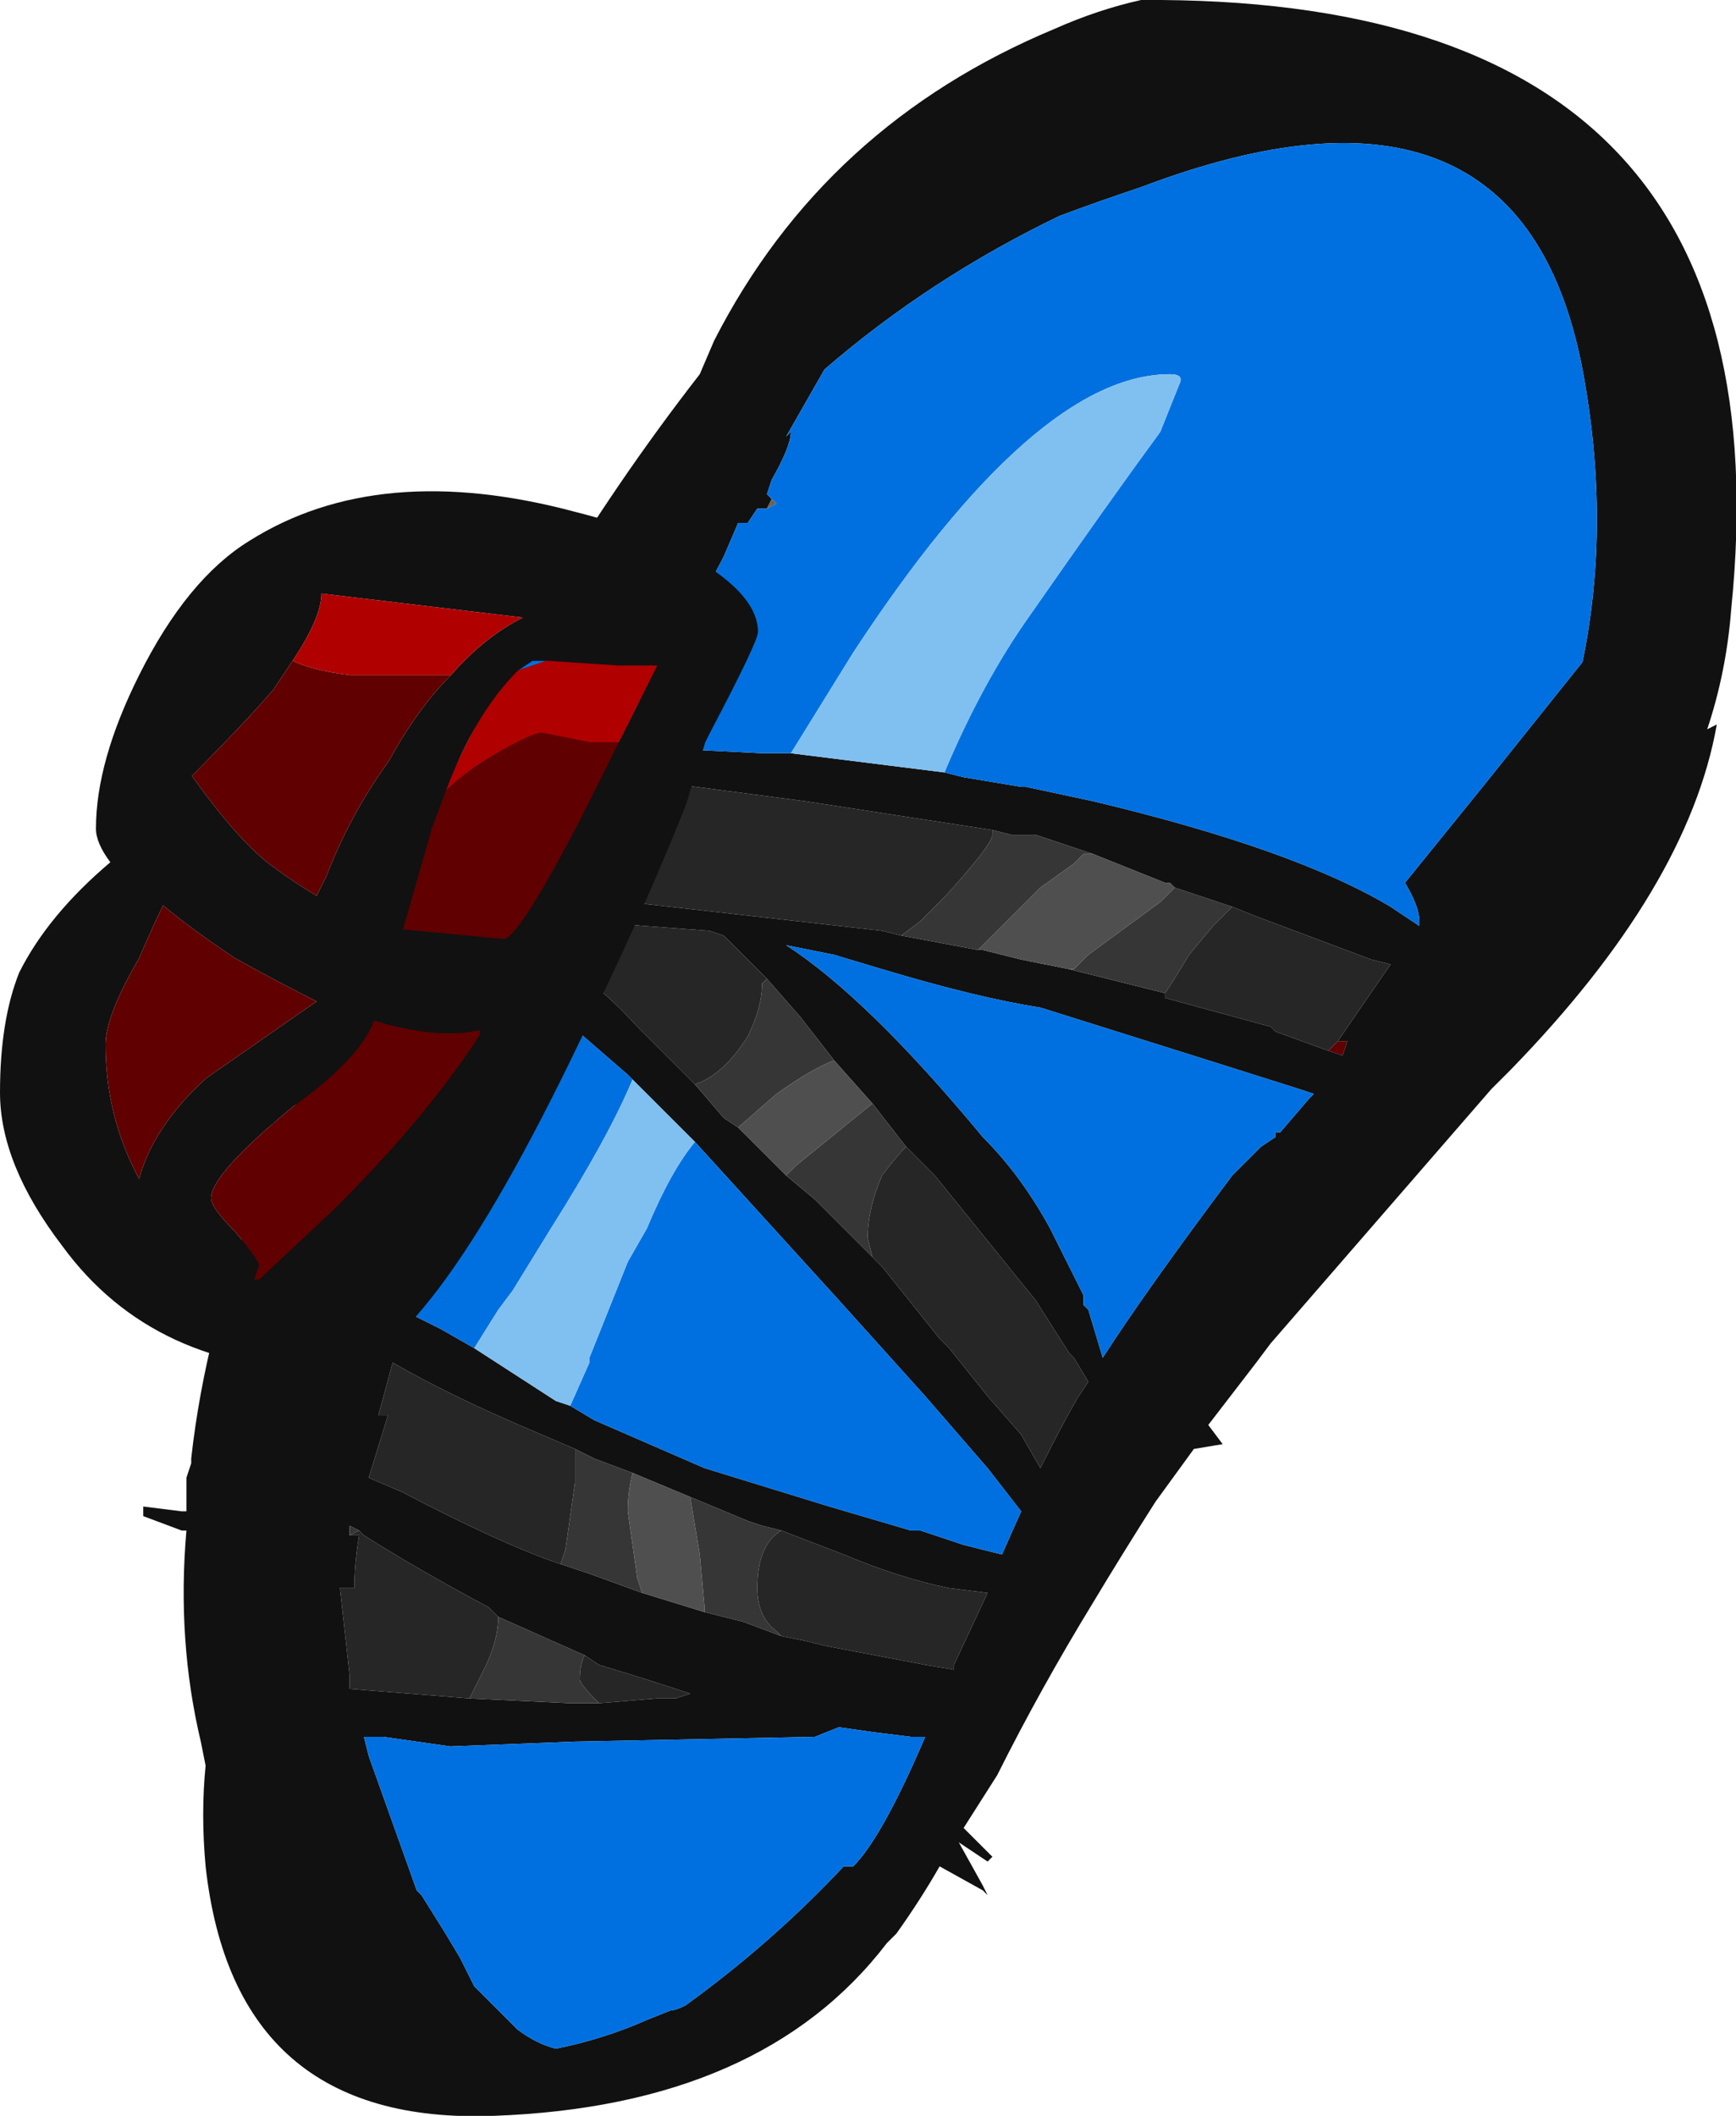 <?xml version="1.0" encoding="UTF-8" standalone="no"?>
<svg xmlns:ffdec="https://www.free-decompiler.com/flash" xmlns:xlink="http://www.w3.org/1999/xlink" ffdec:objectType="frame" height="154.35px" width="126.65px" xmlns="http://www.w3.org/2000/svg">
  <g transform="matrix(1.0, 0.0, 0.0, 1.0, 70.0, 77.25)">
    <use ffdec:characterId="824" height="154.35" transform="matrix(1.0, 0.0, 0.0, 1.0, -59.55, -77.25)" width="116.2" xlink:href="#sprite0"/>
    <use ffdec:characterId="828" height="9.15" transform="matrix(7.0, 0.0, 0.0, 7.0, -70.0, -41.3)" width="7.9" xlink:href="#shape1"/>
  </g>
  <defs>
    <g id="sprite0" transform="matrix(1.0, 0.0, 0.0, 1.0, 0.0, 0.0)">
      <use ffdec:characterId="823" height="22.05" transform="matrix(7.0, 0.0, 0.0, 7.0, 0.0, 0.0)" width="16.6" xlink:href="#shape0"/>
    </g>
    <g id="shape0" transform="matrix(1.0, 0.0, 0.0, 1.0, 0.0, 0.0)">
      <path d="M12.35 10.95 L12.45 10.85 12.55 10.85 12.5 11.0 12.35 10.95" fill="#600000" fill-rule="evenodd" stroke="none"/>
      <path d="M8.35 8.05 L8.55 8.1 9.15 8.2 9.2 8.2 9.9 8.35 Q12.0 8.85 13.0 9.45 L13.3 9.65 13.3 9.6 Q13.3 9.45 13.15 9.2 L14.0 8.15 15.0 6.9 Q15.3 5.45 15.0 3.85 14.35 0.45 10.4 1.95 9.95 2.1 9.55 2.25 8.2 2.9 7.1 3.85 L6.7 4.55 6.75 4.5 Q6.75 4.65 6.55 5.0 L6.5 5.15 6.55 5.2 6.5 5.3 6.4 5.3 6.3 5.45 6.2 5.45 6.05 5.8 5.5 6.85 5.5 6.9 5.45 6.9 5.45 6.95 5.4 6.95 5.4 7.0 5.3 7.1 5.15 7.35 5.1 7.4 5.05 7.55 4.95 7.8 5.05 7.8 5.45 7.8 6.45 7.85 6.75 7.85 8.35 8.05 M16.4 7.55 Q16.1 9.25 14.25 11.15 L14.05 11.35 11.75 14.0 11.6 14.2 11.1 14.85 11.25 15.05 10.95 15.1 10.55 15.65 Q10.2 16.2 9.9 16.7 9.35 17.6 8.9 18.5 L8.55 19.05 8.85 19.35 8.8 19.4 8.5 19.2 8.75 19.65 8.8 19.75 8.75 19.7 8.3 19.45 Q8.1 19.8 7.85 20.15 L7.75 20.25 Q6.45 21.95 3.65 22.05 0.95 22.15 0.65 19.45 0.6 18.9 0.65 18.4 L0.6 18.15 Q0.35 17.1 0.45 15.95 L0.4 15.95 0.0 15.8 0.0 15.7 0.4 15.75 0.45 15.75 0.45 15.4 0.5 15.25 0.5 15.2 Q0.65 13.85 1.2 12.45 L1.45 11.85 1.35 11.8 Q1.35 11.75 1.35 11.7 L1.5 11.75 1.55 11.6 Q2.15 10.2 2.85 8.85 4.05 6.15 5.8 3.9 L5.95 3.55 Q7.1 1.3 9.5 0.3 9.95 0.1 10.4 0.0 17.2 -0.05 16.55 6.35 16.5 7.0 16.3 7.6 L16.4 7.55 M12.45 10.85 L13.0 10.05 12.8 10.0 11.6 9.55 11.35 9.45 10.75 9.25 10.7 9.2 10.65 9.2 9.9 8.9 9.3 8.7 9.05 8.7 8.85 8.65 6.9 8.35 5.0 8.1 4.85 8.1 4.8 8.2 4.4 9.4 4.45 9.35 4.8 9.35 5.0 9.4 5.05 9.4 7.7 9.7 7.9 9.75 8.7 9.9 8.75 9.9 9.15 10.0 9.65 10.1 10.65 10.35 10.65 10.4 11.75 10.7 11.8 10.75 12.35 10.95 12.5 11.0 12.55 10.85 12.45 10.85 M12.05 11.35 L11.1 11.05 9.35 10.5 Q8.7 10.4 7.7 10.1 L7.2 9.95 6.7 9.85 Q7.55 10.4 8.75 11.85 9.15 12.25 9.45 12.8 L9.8 13.5 9.8 13.6 9.85 13.65 10.0 14.15 Q10.45 13.45 11.35 12.25 L11.65 11.95 11.8 11.85 11.8 11.8 11.85 11.8 12.15 11.45 12.2 11.4 12.05 11.35 M6.35 5.15 L6.35 5.15 M4.55 9.6 L4.3 9.6 4.15 9.95 4.25 10.0 Q4.65 10.15 5.15 10.7 L5.75 11.3 6.05 11.65 6.2 11.75 6.7 12.25 7.0 12.5 7.6 13.1 7.7 13.2 8.3 13.95 8.4 14.05 8.8 14.55 9.15 14.95 9.35 15.3 Q9.6 14.8 9.75 14.55 L9.85 14.4 9.7 14.15 9.65 14.1 9.3 13.55 8.25 12.25 7.95 11.95 7.6 11.5 7.2 11.05 6.85 10.6 6.5 10.2 6.05 9.75 5.9 9.7 4.55 9.6 M5.05 11.2 L4.3 10.55 4.3 10.5 4.0 10.3 3.95 10.45 3.5 11.6 3.4 11.8 3.55 11.8 3.25 12.55 3.2 12.45 3.15 12.45 3.1 12.6 3.25 12.65 3.05 13.2 2.95 13.1 2.9 13.25 2.85 13.3 2.8 13.65 2.8 13.7 3.1 13.85 3.45 14.05 4.3 14.6 4.45 14.65 4.7 14.8 5.85 15.3 7.15 15.7 8.0 15.95 8.1 15.95 8.55 16.1 8.95 16.2 9.15 15.75 8.8 15.3 8.15 14.55 7.25 13.55 5.75 11.9 5.05 11.2 M6.65 15.95 L6.45 15.9 6.3 15.85 5.7 15.6 5.1 15.35 4.7 15.2 4.5 15.1 4.15 14.95 Q3.2 14.55 2.6 14.2 L2.45 14.75 2.55 14.75 2.35 15.4 2.7 15.55 Q3.75 16.1 4.35 16.3 L4.65 16.4 5.2 16.6 5.85 16.8 6.25 16.9 6.65 17.05 6.9 17.1 7.1 17.15 8.15 17.35 8.45 17.4 8.45 17.35 8.8 16.6 8.4 16.55 Q7.9 16.45 7.3 16.2 L6.65 15.95 M8.15 18.1 L8.0 18.1 7.6 18.05 7.25 18.0 7.0 18.1 4.5 18.15 3.2 18.2 2.5 18.1 2.3 18.1 2.35 18.3 2.85 19.7 2.9 19.75 3.15 20.15 3.3 20.4 3.45 20.7 3.9 21.15 Q4.1 21.3 4.3 21.35 4.8 21.25 5.25 21.05 L5.5 20.95 Q5.55 20.95 5.65 20.9 6.55 20.25 7.3 19.45 L7.4 19.45 Q7.7 19.15 8.15 18.1 M3.7 16.85 L3.6 16.75 Q2.85 16.35 2.3 16.0 L2.25 15.95 2.15 15.9 2.15 16.0 2.25 16.0 Q2.2 16.3 2.2 16.55 L2.05 16.55 2.15 17.45 2.15 17.6 3.4 17.7 4.45 17.75 4.75 17.75 5.35 17.7 5.55 17.7 5.7 17.65 Q5.25 17.5 4.75 17.35 L4.6 17.25 3.7 16.85" fill="#111111" fill-rule="evenodd" stroke="none"/>
      <path d="M11.35 9.45 L11.6 9.55 12.8 10.0 13.0 10.05 12.45 10.85 12.35 10.95 11.8 10.75 11.75 10.7 10.65 10.4 10.65 10.35 Q10.75 10.2 10.9 9.95 L11.15 9.65 11.35 9.45 M4.8 8.2 Q4.9 8.15 5.0 8.1 L6.9 8.35 8.85 8.65 8.85 8.7 Q8.85 8.8 8.35 9.35 L8.1 9.6 7.9 9.75 7.7 9.7 5.05 9.4 5.0 9.4 4.8 9.35 4.45 9.35 4.4 9.4 4.8 8.2 M4.55 9.6 L5.9 9.7 6.05 9.75 6.5 10.2 6.45 10.25 Q6.45 10.5 6.3 10.8 6.05 11.2 5.75 11.3 L5.15 10.7 Q4.65 10.15 4.25 10.0 4.3 9.8 4.5 9.65 L4.55 9.6 M7.95 11.95 L8.25 12.25 9.3 13.55 9.65 14.1 9.7 14.15 9.85 14.4 9.75 14.55 Q9.6 14.8 9.35 15.3 L9.15 14.95 8.8 14.55 8.4 14.05 8.3 13.95 7.7 13.2 7.6 13.1 7.55 12.9 Q7.55 12.6 7.7 12.25 7.85 12.05 7.95 11.95 M6.65 17.05 L6.6 17.0 Q6.4 16.85 6.4 16.55 6.4 16.1 6.65 15.95 L7.3 16.2 Q7.9 16.45 8.4 16.55 L8.8 16.6 8.45 17.35 8.45 17.4 8.15 17.35 7.1 17.15 6.9 17.1 6.65 17.05 M4.5 15.1 L4.5 15.45 4.4 16.15 4.35 16.3 Q3.75 16.1 2.7 15.55 L2.35 15.4 2.55 14.75 2.45 14.75 2.6 14.2 Q3.2 14.55 4.15 14.95 L4.5 15.1 M2.25 15.95 L2.3 16.0 Q2.85 16.35 3.6 16.75 L3.7 16.85 Q3.7 17.1 3.55 17.4 L3.4 17.7 2.15 17.6 2.15 17.45 2.05 16.55 2.2 16.55 Q2.2 16.3 2.25 16.0 L2.15 16.0 2.25 15.95 M4.6 17.25 L4.75 17.35 Q5.25 17.5 5.7 17.65 L5.55 17.7 5.35 17.7 4.75 17.75 Q4.55 17.55 4.55 17.5 4.55 17.35 4.6 17.25" fill="#262626" fill-rule="evenodd" stroke="none"/>
      <path d="M6.55 5.2 L6.6 5.25 6.5 5.3 6.55 5.2 M3.25 12.65 L3.1 12.6 3.15 12.45 3.2 12.45 3.25 12.55 3.25 12.65" fill="#696457" fill-rule="evenodd" stroke="none"/>
      <path d="M5.1 7.4 L5.1 7.45 5.05 7.8 4.95 7.8 5.05 7.55 5.1 7.4" fill="#b00000" fill-rule="evenodd" stroke="none"/>
      <path d="M11.35 9.45 L11.15 9.65 10.9 9.95 Q10.75 10.2 10.65 10.35 L9.65 10.1 9.7 10.1 9.85 9.95 10.6 9.4 10.75 9.25 11.35 9.45 M5.0 8.1 Q4.9 8.15 4.8 8.2 L4.85 8.1 5.0 8.1 M7.9 9.75 L8.1 9.6 8.35 9.35 Q8.85 8.8 8.85 8.7 L8.85 8.65 9.05 8.7 9.3 8.7 9.9 8.9 9.8 8.9 9.7 9.0 9.35 9.25 8.7 9.9 7.9 9.75 M4.25 10.0 L4.15 9.95 4.3 9.6 4.55 9.6 4.5 9.65 Q4.3 9.8 4.25 10.0 M6.5 10.2 L6.85 10.6 7.2 11.05 Q6.95 11.15 6.6 11.4 L6.2 11.75 6.05 11.65 5.75 11.3 Q6.05 11.2 6.3 10.8 6.45 10.5 6.45 10.25 L6.5 10.2 M7.6 11.5 L7.95 11.95 Q7.85 12.05 7.7 12.25 7.55 12.6 7.55 12.9 L7.6 13.1 7.0 12.5 6.7 12.25 6.8 12.15 7.6 11.5 M5.7 15.6 L6.3 15.85 6.45 15.9 6.65 15.95 Q6.4 16.1 6.4 16.55 6.4 16.85 6.6 17.0 L6.65 17.05 6.25 16.9 5.85 16.8 5.85 16.75 5.8 16.2 5.7 15.6 M4.35 16.3 L4.4 16.15 4.5 15.45 4.5 15.1 4.7 15.2 5.1 15.35 Q5.05 15.55 5.05 15.75 L5.15 16.45 5.2 16.6 4.65 16.4 4.35 16.3 M2.25 15.95 L2.15 16.0 2.15 15.9 2.25 15.95 M3.4 17.7 L3.55 17.4 Q3.7 17.1 3.7 16.85 L4.6 17.25 Q4.55 17.35 4.55 17.5 4.55 17.55 4.75 17.75 L4.45 17.75 3.4 17.7" fill="#363636" fill-rule="evenodd" stroke="none"/>
      <path d="M7.2 11.05 L7.6 11.5 6.8 12.15 6.7 12.25 6.2 11.75 6.6 11.4 Q6.95 11.15 7.2 11.05 M8.7 9.9 L9.35 9.25 9.7 9.0 9.8 8.9 9.9 8.9 10.65 9.2 10.7 9.2 10.75 9.25 10.6 9.4 9.85 9.95 9.7 10.1 9.65 10.1 9.15 10.0 8.75 9.9 8.7 9.9 M5.7 15.6 L5.8 16.2 5.85 16.75 5.85 16.8 5.2 16.6 5.15 16.45 5.05 15.75 Q5.05 15.55 5.1 15.35 L5.7 15.6" fill="#4f4f4f" fill-rule="evenodd" stroke="none"/>
      <path d="M6.55 5.2 L6.5 5.15 6.55 5.0 Q6.75 4.65 6.75 4.5 L6.7 4.55 7.1 3.85 Q8.2 2.9 9.55 2.25 9.95 2.1 10.4 1.95 14.35 0.45 15.0 3.85 15.3 5.45 15.0 6.9 L14.0 8.15 13.15 9.2 Q13.3 9.45 13.3 9.6 L13.3 9.65 13.0 9.45 Q12.0 8.85 9.9 8.35 L9.2 8.2 9.15 8.2 8.55 8.1 8.35 8.05 Q8.75 7.1 9.25 6.4 10.05 5.25 10.6 4.5 L10.8 4.0 Q10.85 3.9 10.7 3.9 9.3 3.9 7.4 6.8 L6.75 7.85 6.45 7.85 5.45 7.8 5.05 7.8 5.1 7.45 5.1 7.4 5.15 7.35 5.3 7.1 5.4 7.0 5.4 6.95 5.45 6.95 5.45 6.9 5.5 6.9 5.5 6.85 6.05 5.8 6.2 5.45 6.3 5.45 6.4 5.3 6.5 5.3 6.6 5.25 6.55 5.2 M12.05 11.35 L12.2 11.4 12.15 11.45 11.85 11.8 11.8 11.8 11.8 11.85 11.65 11.95 11.35 12.25 Q10.45 13.45 10.0 14.15 L9.85 13.65 9.8 13.6 9.8 13.5 9.45 12.8 Q9.15 12.25 8.75 11.85 7.55 10.4 6.7 9.85 L7.2 9.95 7.7 10.1 Q8.7 10.4 9.35 10.5 L11.1 11.05 12.05 11.35 M3.25 12.55 L3.55 11.8 3.4 11.8 3.5 11.6 3.95 10.45 4.0 10.3 4.3 10.5 4.3 10.55 5.05 11.2 5.1 11.25 Q4.85 11.85 4.25 12.8 L3.85 13.45 3.7 13.65 3.45 14.05 3.1 13.85 2.8 13.7 2.8 13.65 2.85 13.3 2.9 13.25 2.95 13.1 3.05 13.2 3.25 12.65 3.25 12.55 M5.75 11.9 L7.25 13.55 8.15 14.55 8.8 15.3 9.15 15.75 8.95 16.2 8.55 16.1 8.1 15.95 8.0 15.95 7.15 15.7 5.85 15.3 4.7 14.8 4.45 14.65 4.65 14.2 4.65 14.15 5.05 13.15 5.25 12.8 Q5.5 12.2 5.75 11.9 M8.15 18.1 Q7.7 19.15 7.4 19.45 L7.3 19.45 Q6.55 20.25 5.65 20.9 5.55 20.95 5.5 20.95 L5.25 21.05 Q4.8 21.25 4.3 21.35 4.1 21.3 3.9 21.15 L3.45 20.7 3.3 20.4 3.15 20.15 2.9 19.75 2.85 19.7 2.35 18.3 2.3 18.1 2.5 18.1 3.2 18.2 4.5 18.15 7.0 18.1 7.25 18.0 7.6 18.05 8.0 18.1 8.15 18.1" fill="#0070e0" fill-rule="evenodd" stroke="none"/>
      <path d="M6.75 7.85 L7.4 6.8 Q9.3 3.9 10.7 3.9 10.85 3.9 10.8 4.0 L10.6 4.5 Q10.05 5.25 9.25 6.4 8.75 7.1 8.35 8.05 L6.75 7.85 M5.05 11.2 L5.75 11.9 Q5.5 12.2 5.25 12.8 L5.05 13.15 4.65 14.15 4.65 14.2 4.45 14.65 4.3 14.6 3.45 14.05 3.7 13.65 3.85 13.45 4.25 12.8 Q4.85 11.85 5.1 11.25 L5.05 11.2" fill="#80c0f0" fill-rule="evenodd" stroke="none"/>
    </g>
    <g id="shape1" transform="matrix(1.0, 0.0, 0.0, 1.0, 10.0, 5.9)">
      <path d="M-4.6 -4.05 L-4.45 -4.15 -4.3 -4.15 -4.6 -4.05" fill="#0070e0" fill-rule="evenodd" stroke="none"/>
      <path d="M-5.3 -4.0 Q-4.95 -4.4 -4.55 -4.6 L-6.65 -4.85 Q-6.65 -4.6 -6.95 -4.15 L-7.15 -3.85 Q-7.45 -3.5 -8.0 -2.95 -7.5 -2.25 -7.15 -2.0 -6.95 -1.85 -6.7 -1.7 L-6.6 -1.9 Q-6.35 -2.55 -5.95 -3.1 -5.65 -3.65 -5.3 -4.0 M-7.4 -5.4 Q-6.05 -6.25 -4.0 -5.7 -3.2 -5.5 -2.65 -5.15 -2.1 -4.8 -2.1 -4.45 -2.1 -4.35 -2.6 -3.4 L-2.65 -3.3 -2.85 -2.65 Q-3.35 -1.4 -3.95 -0.2 -5.6 3.25 -6.55 3.25 -8.4 3.25 -9.35 1.95 -10.0 1.1 -10.0 0.35 -10.0 -0.4 -9.8 -0.9 -9.5 -1.5 -8.85 -2.05 -9.0 -2.25 -9.0 -2.4 -9.0 -3.1 -8.55 -4.0 -8.05 -5.0 -7.4 -5.4 M-7.55 -1.05 Q-8.0 -1.35 -8.3 -1.6 -8.4 -1.4 -8.55 -1.05 -8.9 -0.45 -8.9 -0.15 -8.9 0.6 -8.55 1.25 -8.4 0.7 -7.85 0.2 L-6.7 -0.6 Q-7.1 -0.8 -7.55 -1.05 M-4.3 -4.15 L-4.45 -4.15 -4.6 -4.05 Q-5.05 -3.6 -5.35 -2.8 L-5.5 -2.4 -5.8 -1.35 -4.75 -1.25 Q-4.6 -1.25 -3.95 -2.5 L-3.55 -3.3 -3.15 -4.1 -3.55 -4.1 -4.3 -4.15 M-5.0 -0.3 Q-5.45 -0.2 -6.1 -0.4 -6.25 0.0 -6.95 0.5 -7.8 1.2 -7.8 1.45 -7.8 1.55 -7.55 1.8 -7.3 2.1 -7.3 2.15 L-7.35 2.3 -7.3 2.3 -6.5 1.55 Q-5.55 0.6 -5.0 -0.25 L-5.0 -0.3" fill="#111111" fill-rule="evenodd" stroke="none"/>
      <path d="M-6.95 -4.15 Q-6.75 -4.05 -6.35 -4.0 L-5.3 -4.0 Q-5.65 -3.65 -5.95 -3.1 -6.35 -2.55 -6.6 -1.9 L-6.7 -1.7 Q-6.95 -1.85 -7.15 -2.0 -7.5 -2.25 -8.0 -2.95 -7.45 -3.5 -7.15 -3.85 L-6.95 -4.15 M-7.55 -1.05 Q-7.1 -0.8 -6.7 -0.6 L-7.85 0.2 Q-8.4 0.7 -8.55 1.25 -8.9 0.6 -8.9 -0.15 -8.9 -0.45 -8.55 -1.05 -8.4 -1.4 -8.3 -1.6 -8.0 -1.35 -7.55 -1.05 M-3.55 -3.3 L-3.95 -2.5 Q-4.6 -1.25 -4.75 -1.25 L-5.8 -1.35 -5.5 -2.4 -5.35 -2.8 Q-5.15 -3.0 -4.8 -3.2 -4.45 -3.4 -4.35 -3.4 L-3.85 -3.3 -3.55 -3.3 M-5.0 -0.3 L-5.0 -0.25 Q-5.55 0.6 -6.5 1.55 L-7.3 2.3 -7.35 2.3 -7.3 2.15 Q-7.3 2.1 -7.55 1.8 -7.8 1.55 -7.8 1.45 -7.8 1.2 -6.95 0.5 -6.25 0.0 -6.1 -0.4 -5.45 -0.2 -5.0 -0.3" fill="#600000" fill-rule="evenodd" stroke="none"/>
      <path d="M-6.95 -4.15 Q-6.65 -4.6 -6.65 -4.85 L-4.55 -4.6 Q-4.95 -4.4 -5.3 -4.0 L-6.35 -4.0 Q-6.75 -4.05 -6.95 -4.15 M-4.6 -4.05 L-4.3 -4.15 -3.55 -4.1 -3.15 -4.1 -3.55 -3.3 -3.85 -3.3 -4.35 -3.4 Q-4.45 -3.4 -4.8 -3.2 -5.15 -3.0 -5.35 -2.8 -5.05 -3.6 -4.6 -4.05" fill="#b00000" fill-rule="evenodd" stroke="none"/>
    </g>
  </defs>
</svg>
